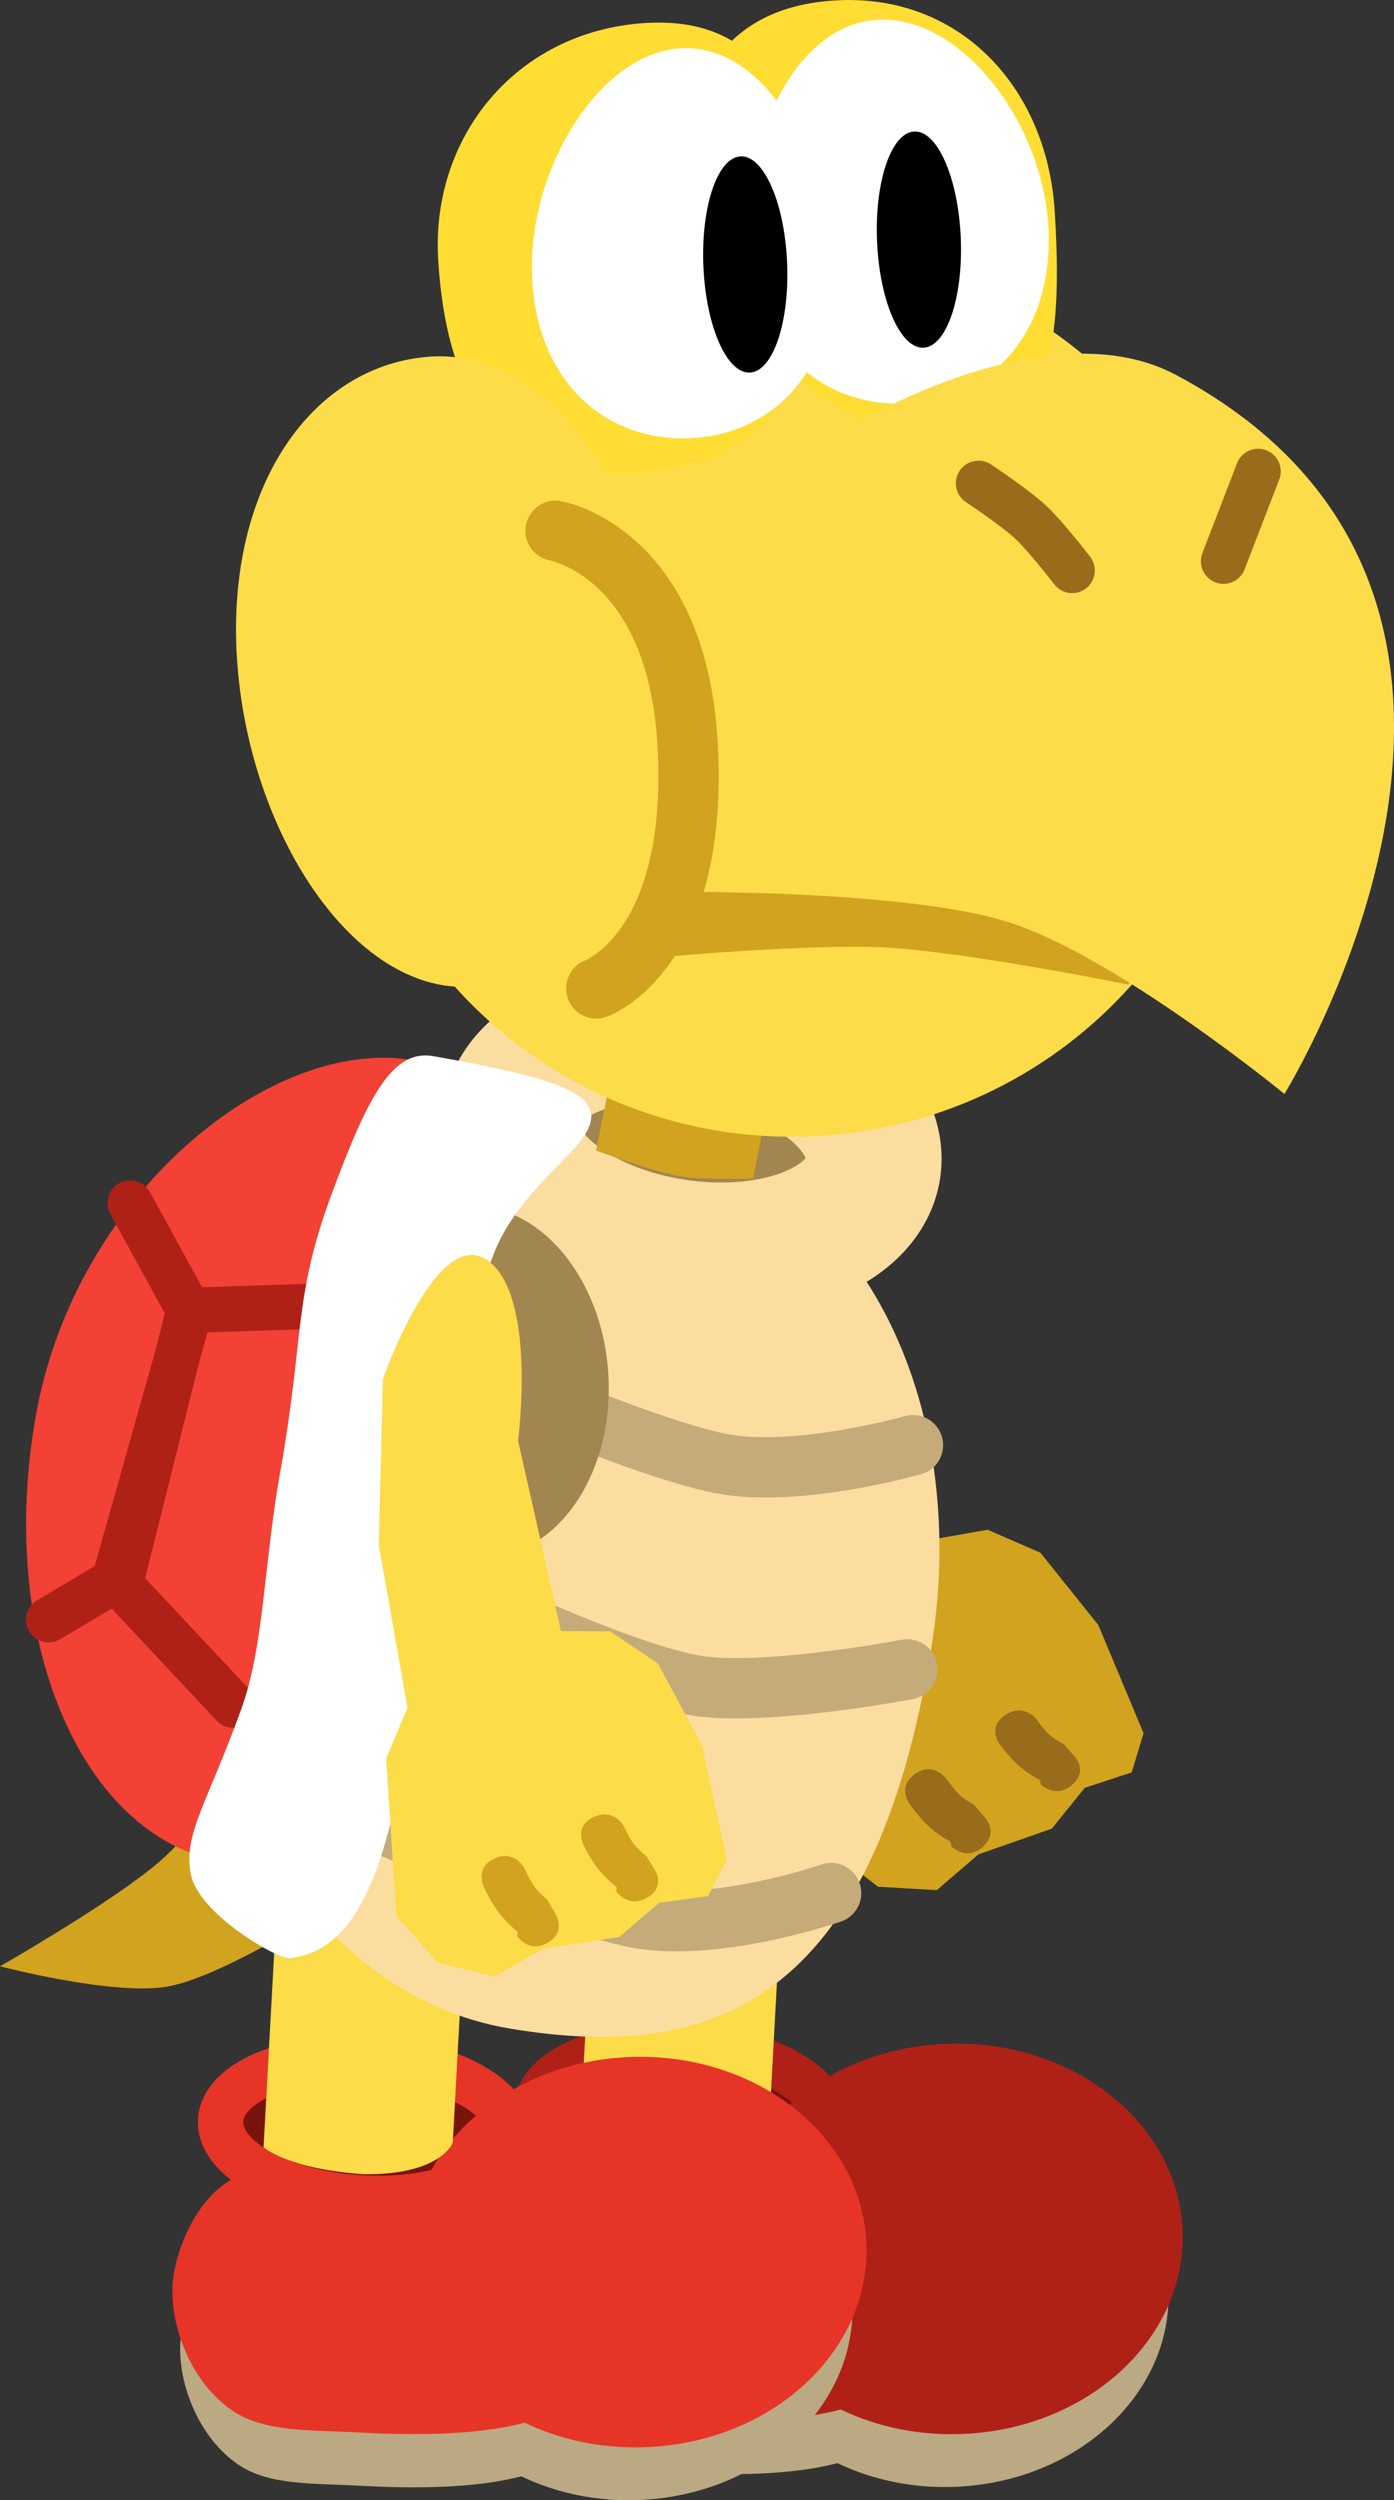 <svg version="1.1" xmlns="http://www.w3.org/2000/svg" xmlns:xlink="http://www.w3.org/1999/xlink" width="46.223" height="82.856" viewBox="0,0,46.223,82.856"><rect x="0" y="0" width="46.223" height="82.856" fill="#333333" stroke="none"/><g transform="translate(-218.847,-138.651)"><g data-paper-data="{&quot;isPaintingLayer&quot;:true}" fill-rule="nonzero" stroke-linejoin="miter" stroke-miterlimit="10" stroke-dasharray="" stroke-dashoffset="0" style="mix-blend-mode: normal"><g data-paper-data="{&quot;index&quot;:null}" stroke-linecap="butt"><g fill="#bba983" stroke="none" stroke-width="0"><path d="M249,218.053c-0.131,2.42 -3.957,2.744 -7.68,2.542c-1.635,-0.089 -3.048,-0.007 -4.074,-0.693c-1.311,-0.877 -2.011,-2.67 -1.937,-4.027c0.055,-1.018 0.655,-2.463 1.544,-3.161c1.224,-0.96 3.023,-0.985 4.943,-0.88c3.315,0.18 7.336,3.801 7.204,6.22z"/><path d="M242.915,215.081c-0.139,-3.458 3.033,-6.385 7.086,-6.538c4.052,-0.153 7.45,2.526 7.59,5.984c0.139,3.458 -3.033,6.385 -7.086,6.538c-4.052,0.153 -7.45,-2.526 -7.59,-5.984z"/></g><g><path d="M249.188,216.204c-0.136,2.498 -4.085,2.834 -7.93,2.625c-1.688,-0.092 -3.147,-0.007 -4.207,-0.716c-1.354,-0.906 -2.076,-2.757 -2,-4.158c0.057,-1.051 0.676,-2.544 1.594,-3.264c1.264,-0.992 3.121,-1.017 5.104,-0.909c3.423,0.186 7.575,3.924 7.439,6.423z" fill="#af2117" stroke="none" stroke-width="0"/><path d="M246.246,209.007c-0.069,1.275 -2.275,2.191 -4.926,2.047c-2.651,-0.144 -4.745,-1.294 -4.675,-2.569c0.069,-1.275 2.275,-2.191 4.926,-2.047c2.651,0.144 4.745,1.294 4.675,2.569z" fill="#79140d" stroke="#af2117" stroke-width="1.5"/><path d="M242.905,213.135c-0.144,-3.571 3.132,-6.593 7.317,-6.751c4.184,-0.158 7.693,2.608 7.837,6.179c0.144,3.571 -3.132,6.593 -7.317,6.751c-4.184,0.158 -7.693,-2.608 -7.837,-6.179z" fill="#af2117" stroke="none" stroke-width="0"/></g><path d="M238.068,209.504l0.827,-15.216l6.242,0.339l-0.793,14.597c0,0 -0.614,1.15 -3.007,1.119c-1.844,-0.059 -3.269,-0.84 -3.269,-0.84z" fill="#fcdc48" stroke="none" stroke-width="0"/></g><path d="M224.374,204.49c-1.807,0.301 -5.527,-0.676 -5.527,-0.676c0,0 3.708,-2.113 5.277,-3.458c1.263,-1.083 3.421,-3.997 3.421,-3.997l1.953,5.68c0,0 -3.384,2.162 -5.124,2.452z" fill="#d2a31f" stroke="#000000" stroke-width="0" stroke-linecap="round"/><g data-paper-data="{&quot;index&quot;:null}" stroke-linecap="butt"><g fill="#bba983" stroke="none" stroke-width="0"><path d="M238.517,218.489c-0.131,2.42 -3.957,2.744 -7.68,2.542c-1.635,-0.089 -3.048,-0.007 -4.074,-0.693c-1.311,-0.877 -2.011,-2.67 -1.937,-4.027c0.055,-1.018 0.655,-2.463 1.544,-3.161c1.224,-0.96 3.023,-0.985 4.943,-0.88c3.315,0.18 7.336,3.801 7.204,6.22z"/><path d="M232.432,215.518c-0.139,-3.458 3.033,-6.385 7.086,-6.538c4.052,-0.153 7.45,2.526 7.59,5.984c0.139,3.458 -3.033,6.385 -7.086,6.538c-4.052,0.153 -7.45,-2.526 -7.59,-5.984z"/></g><g><path d="M238.705,216.64c-0.136,2.498 -4.085,2.834 -7.93,2.625c-1.688,-0.092 -3.147,-0.007 -4.207,-0.716c-1.354,-0.906 -2.076,-2.757 -2,-4.158c0.057,-1.051 0.676,-2.544 1.594,-3.264c1.264,-0.992 3.121,-1.017 5.104,-0.909c3.423,0.186 7.575,3.924 7.439,6.423z" fill="#e63427" stroke="none" stroke-width="0"/><path d="M235.763,209.443c-0.069,1.275 -2.275,2.191 -4.926,2.047c-2.651,-0.144 -4.745,-1.294 -4.675,-2.569c0.069,-1.275 2.275,-2.191 4.926,-2.047c2.651,0.144 4.745,1.294 4.675,2.569z" fill="#79140d" stroke="#e63427" stroke-width="1.5"/><path d="M232.422,213.572c-0.144,-3.571 3.132,-6.593 7.317,-6.751c4.184,-0.158 7.693,2.608 7.837,6.179c0.144,3.571 -3.132,6.593 -7.317,6.751c-4.184,0.158 -7.693,-2.608 -7.837,-6.179z" fill="#e63427" stroke="none" stroke-width="0"/></g><path d="M228.412,194.724l6.242,0.339l-0.793,14.597c0,0 -0.384,1.071 -2.938,1.045c-2.512,-0.16 -3.337,-0.892 -3.337,-0.892z" fill="#fcdc48" stroke="none" stroke-width="0"/></g><g data-paper-data="{&quot;index&quot;:null}"><path d="M245.349,177.978c1.849,0.815 2.096,5.699 2.096,5.699l2.541,5.953l1.609,-0.283l1.751,0.761l1.921,2.398l1.499,3.584l-0.394,1.299l-1.552,0.509l-1.1,1.356l-2.427,0.849l-1.383,1.187l-1.948,-0.112l-1.638,-1.269l-1.274,-5.081l0.394,-1.779l-1.914,-5.131l-0.86,-5.436c0,0 0.83,-5.319 2.679,-4.504z" data-paper-data="{&quot;origPos&quot;:null}" fill="#d2a31f" stroke="#000000" stroke-width="0" stroke-linecap="round"/><path d="M251.44,199.855c-0.545,0.494 -1.049,-0.015 -1.049,-0.015l-0.021,-0.149c-0.626,-0.353 -0.969,-0.708 -1.371,-1.27c0,0 -0.414,-0.579 0.201,-0.989c0.615,-0.41 1.03,0.168 1.03,0.168c0.332,0.464 0.459,0.605 0.918,0.864l0.333,0.387c0,0 0.504,0.509 -0.041,1.003z" data-paper-data="{&quot;origPos&quot;:null}" fill="#996c1c" stroke="none" stroke-width="0.5" stroke-linecap="butt"/><path d="M254.403,197.796c-0.548,0.481 -1.046,-0.005 -1.046,-0.005l-0.019,-0.144c-0.621,-0.335 -0.96,-0.674 -1.356,-1.212c0,0 -0.408,-0.554 0.209,-0.955c0.618,-0.401 1.026,0.153 1.026,0.153c0.328,0.445 0.452,0.579 0.908,0.825l0.329,0.37c0,0 0.498,0.486 -0.05,0.967z" data-paper-data="{&quot;origPos&quot;:null}" fill="#996c1c" stroke="none" stroke-width="0.5" stroke-linecap="butt"/></g><g><path d="M226.138,189.14c1.35,-8.14 7.853,-13.843 14.527,-12.737c6.673,1.106 10.395,8.701 9.065,16.844c-1.933,11.838 -7.278,13.741 -13.952,12.635c-6.673,-1.106 -10.989,-8.602 -9.64,-16.743z" fill="#fcdda0" stroke="#00beff" stroke-width="0" stroke-linecap="butt"/><path d="M249.119,186.545c0,0 -3.826,1.086 -6.321,0.616c-2.816,-0.53 -9.731,-3.637 -9.731,-3.637" fill="none" stroke="#c5ab79" stroke-width="2" stroke-linecap="round"/><path d="M247.796,177.358c-0.284,1.935 -3.203,3.109 -6.519,2.622c-3.317,-0.487 -5.775,-2.45 -5.491,-4.384c0.284,-1.935 3.203,-3.109 6.519,-2.622c3.317,0.487 5.775,2.45 5.491,4.384z" fill="#a28650" stroke="#fcdda0" stroke-width="4.5" stroke-linecap="butt"/><path d="M248.934,193.976c0,0 -4.905,0.933 -7.117,0.517c-2.933,-0.552 -8.936,-3.538 -8.936,-3.538" fill="none" stroke="#c5ab79" stroke-width="2" stroke-linecap="round"/><path d="M238.614,176.782l1.054,-5.262l5.203,0.923l-1.054,5.262c0,0 -1.646,0.066 -2.457,-0.078c-0.912,-0.162 -2.746,-0.845 -2.746,-0.845z" fill="#d2a31f" stroke="none" stroke-width="0" stroke-linecap="butt"/><path d="M230.277,184.725c-0.206,-3.218 1.584,-5.952 3.997,-6.107c2.414,-0.154 4.537,2.329 4.743,5.547c0.206,3.218 -1.584,5.952 -3.997,6.107c-2.414,0.154 -4.537,-2.329 -4.743,-5.547z" fill="#a28650" stroke="none" stroke-width="NaN" stroke-linecap="butt"/><path d="M246.406,201.387c0,0 -3.806,1.319 -6.464,0.819c-2.692,-0.507 -9.908,-3.784 -9.908,-3.784" fill="none" stroke="#c5ab79" stroke-width="2" stroke-linecap="round"/><path d="M233.555,188.557c-1.312,7.331 -2.633,12.632 -7.35,11.788c-4.717,-0.844 -7.478,-7.471 -6.166,-14.801c1.312,-7.331 7.827,-12.594 12.545,-11.75c4.717,0.844 2.283,7.433 0.972,14.764z" fill="#f34135" stroke="#000000" stroke-width="0" stroke-linecap="butt"/><g fill="none" stroke="#af2117" stroke-width="1.5" stroke-linecap="round"><path d="M223.163,178.521l1.977,3.607l-2.512,8.916l-2.17,1.287" data-paper-data="{&quot;origPos&quot;:null}"/><path d="M226.577,195.16l-3.744,-3.994l2.277,-9.092l4.082,-0.13" data-paper-data="{&quot;origPos&quot;:null}"/></g><path d="M233.514,188.47c-1.235,6.905 -1.276,14.726 -5.072,15.074c-0.392,0.036 -3.012,-1.456 -3.268,-2.784c-0.256,-1.328 0.531,-2.309 1.674,-5.47c0.761,-2.106 0.745,-4.808 1.29,-7.854c0.804,-4.492 0.429,-5.754 1.688,-9.166c1.259,-3.412 2.071,-4.855 3.399,-4.617c4.717,0.844 6.18,1.391 4.638,3.088c-0.65,0.715 -2.041,1.907 -2.638,3.447c-1.378,3.559 -1.71,8.281 -1.71,8.281z" fill="#ffffff" stroke="none" stroke-width="0" stroke-linecap="butt"/></g><g><path d="M234.994,180.406c1.671,1.136 1.031,5.984 1.031,5.984l1.423,6.314l1.634,0.012l1.584,1.065l1.456,2.706l0.826,3.796l-0.623,1.206l-1.619,0.22l-1.327,1.135l-2.541,0.396l-1.574,0.917l-1.896,-0.462l-1.382,-1.545l-0.334,-5.227l0.709,-1.678l-0.954,-5.392l0.137,-5.502c0,0 1.779,-5.081 3.449,-3.945z" data-paper-data="{&quot;origPos&quot;:null}" fill="#fcdc48" stroke="#000000" stroke-width="0" stroke-linecap="round"/><path d="M237.028,203.023c-0.625,0.387 -1.029,-0.204 -1.029,-0.204l0.006,-0.15c-0.551,-0.461 -0.825,-0.872 -1.119,-1.497c0,0 -0.303,-0.644 0.377,-0.936c0.68,-0.292 0.983,0.352 0.983,0.352c0.243,0.517 0.342,0.678 0.746,1.016l0.257,0.441c0,0 0.403,0.592 -0.222,0.979z" data-paper-data="{&quot;origPos&quot;:null}" fill="#d2a31f" stroke="none" stroke-width="0.5" stroke-linecap="butt"/><path d="M240.316,201.534c-0.626,0.374 -1.028,-0.194 -1.028,-0.194l0.007,-0.145c-0.55,-0.442 -0.823,-0.837 -1.115,-1.437c0,0 -0.301,-0.619 0.379,-0.902c0.68,-0.283 0.982,0.336 0.982,0.336c0.242,0.496 0.34,0.651 0.744,0.976l0.256,0.424c0,0 0.402,0.568 -0.224,0.942z" data-paper-data="{&quot;origPos&quot;:null}" fill="#d2a31f" stroke="none" stroke-width="0.5" stroke-linecap="butt"/></g><g><g stroke-width="0"><path d="M260.035,160.691c0.518,8.09 -5.729,15.075 -13.954,15.601c-8.224,0.526 -15.311,-5.605 -15.829,-13.695c-0.518,-8.09 5.729,-15.075 13.954,-15.601c8.224,-0.526 15.311,5.605 15.829,13.695z" fill="#fcdc48" stroke="none" stroke-linecap="butt"/><path d="M245.76,146.497c0.378,5.911 -2.298,7.582 -5.717,7.801c-3.419,0.219 -6.279,-0.977 -6.665,-7.009c-0.262,-4.09 2.581,-7.601 6.85,-7.874c4.148,-0.265 5.27,2.992 5.532,7.081z" fill="#ffdd32" stroke="#ff0000" stroke-linecap="butt"/><path d="M253.819,145.634c0.378,5.911 -0.679,7.479 -4.099,7.698c-1.711,0.11 -8.091,-3.891 -8.284,-6.905c-0.262,-4.09 0.801,-7.487 5.07,-7.76c4.148,-0.265 7.051,2.878 7.312,6.967z" fill="#ffdd32" stroke="#ff0000" stroke-linecap="butt"/><path d="M240.865,160.808c0.369,5.766 -2.507,10.291 -6.395,10.54c-3.889,0.249 -7.396,-5.101 -7.765,-10.867c-0.369,-5.766 2.54,-9.764 6.429,-10.013c3.889,-0.249 7.362,4.574 7.731,10.34z" fill="#fcdc48" stroke="#d2a31f" stroke-linecap="butt"/><path d="M246.452,147.488c0.116,3.52 -2.073,5.62 -4.825,5.689c-2.752,0.069 -5.026,-1.919 -5.141,-5.439c-0.116,-3.52 2.283,-7.421 5.035,-7.491c2.752,-0.069 4.816,3.72 4.932,7.24z" fill="#ffffff" stroke="none" stroke-linecap="butt"/><path d="M253.618,146.34c0.116,3.52 -2.073,5.62 -4.825,5.689c-2.752,0.069 -5.026,-1.919 -5.141,-5.439c-0.116,-3.52 1.646,-7.218 4.398,-7.287c2.752,-0.069 5.453,3.517 5.569,7.036z" fill="#ffffff" stroke="none" stroke-linecap="butt"/><path d="M244.944,147.299c0.096,1.978 -0.447,3.634 -1.212,3.698c-0.765,0.065 -1.463,-1.486 -1.559,-3.464c-0.096,-1.978 0.447,-3.634 1.212,-3.698c0.765,-0.065 1.463,1.486 1.559,3.464z" fill="#000000" stroke="none" stroke-linecap="butt"/><path d="M250.702,146.474c0.096,1.978 -0.447,3.634 -1.212,3.698c-0.765,0.065 -1.463,-1.486 -1.559,-3.464c-0.096,-1.978 0.447,-3.634 1.212,-3.698c0.765,-0.065 1.463,1.486 1.559,3.464z" fill="#000000" stroke="none" stroke-linecap="butt"/><path d="M240.358,169.574l2.674,-3.932l15.622,2.483l-2.394,3.155c0,0 -5.743,-1.163 -8.373,-1.244c-2.761,-0.085 -7.753,0.389 -7.753,0.389z" fill="#d2a31f" stroke="#d2a31f" stroke-linecap="round"/></g><g stroke-linecap="round"><path d="M247.132,152.741c0,0 6.457,-3.936 10.718,-1.661c13.792,7.362 3.587,23.824 3.587,23.824c0,0 -5.544,-4.536 -9.127,-5.686c-3.291,-1.056 -10.716,-1.008 -10.716,-1.008" fill="#fcdc48" stroke="#d2a31f" stroke-width="0"/><path d="M251.292,154.668c0,0 1.208,0.801 1.728,1.285c0.515,0.479 1.378,1.604 1.378,1.604" fill="none" stroke="#996c1c" stroke-width="1.5"/><path d="M259.416,157.251l1.149,-2.979" data-paper-data="{&quot;index&quot;:null}" fill="none" stroke="#996c1c" stroke-width="1.5"/><path d="M237.269,156.242c0,0 3.989,0.685 4.373,6.992c0.424,6.958 -3.023,8.173 -3.023,8.173" fill="none" stroke="#d2a31f" stroke-width="2"/></g></g></g></g></svg>